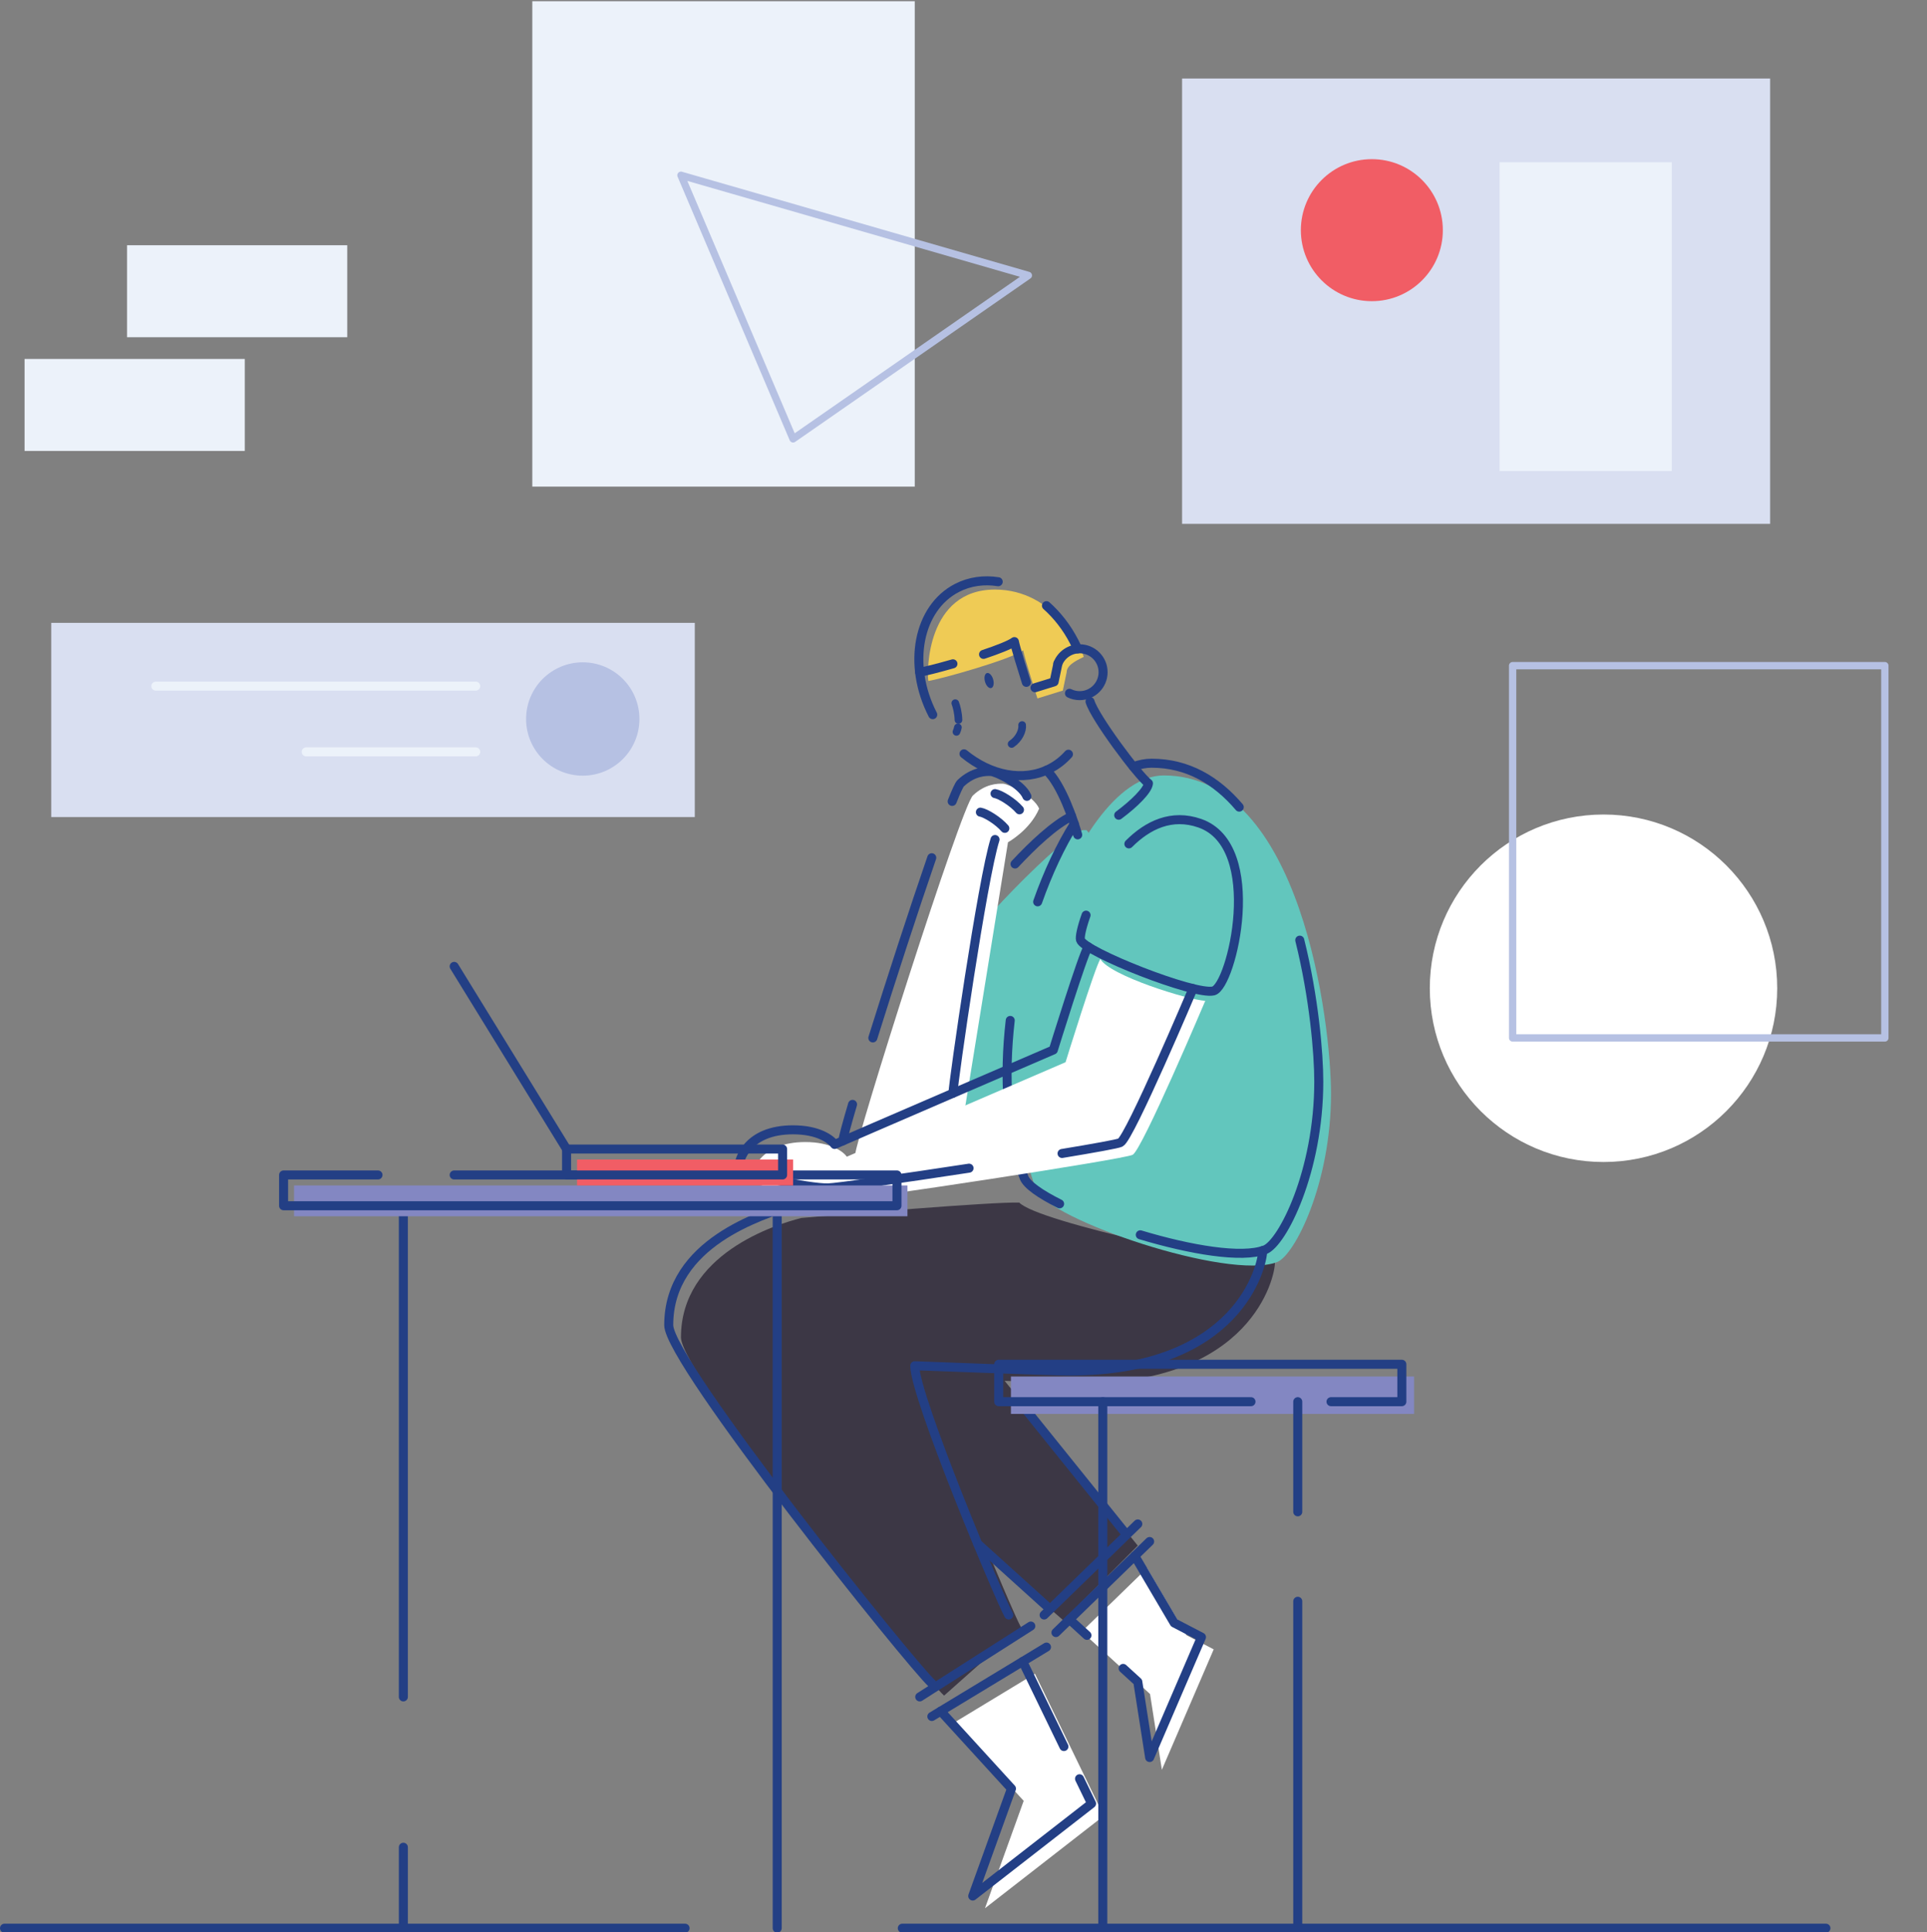 <?xml version="1.0" encoding="UTF-8" standalone="no"?>
<!DOCTYPE svg PUBLIC "-//W3C//DTD SVG 1.1//EN" "http://www.w3.org/Graphics/SVG/1.1/DTD/svg11.dtd">
<svg width="100%" height="100%" viewBox="0 0 3287 3295" version="1.1" xmlns="http://www.w3.org/2000/svg" xmlns:xlink="http://www.w3.org/1999/xlink" xml:space="preserve" xmlns:serif="http://www.serif.com/" style="fill-rule:evenodd;clip-rule:evenodd;stroke-linecap:round;stroke-linejoin:round;stroke-miterlimit:2;">
    <rect x="0" y="0" width="3287" height="3295" fill="#808080" stroke="none"/>
    <g transform="matrix(4.167,0,0,4.167,0,0)">
        <rect x="483.882" y="32.132" width="240.721" height="182.262" style="fill:rgb(217,223,241);"/>
        <rect x="613.838" y="66.402" width="70.495" height="126.377" style="fill:rgb(236,242,250);"/>
        <path d="M590.626,94.203C590.626,110.253 577.616,123.264 561.566,123.264C545.515,123.264 532.504,110.253 532.504,94.203C532.504,78.153 545.515,65.142 561.566,65.142C577.616,65.142 590.626,78.153 590.626,94.203Z" style="fill:rgb(241,93,101);fill-rule:nonzero;"/>
        <path d="M727.506,404.466C727.506,443.738 695.67,475.575 656.399,475.575C617.126,475.575 585.29,443.738 585.29,404.466C585.29,365.195 617.126,333.358 656.399,333.358C695.67,333.358 727.506,365.195 727.506,404.466Z" style="fill:white;fill-rule:nonzero;"/>
        <rect x="619.192" y="272.432" width="152.367" height="152.367" style="fill:none;stroke:rgb(182,193,227);stroke-width:3px;"/>
        <path d="M369.355,789.156L747.442,789.156" style="fill:none;stroke:rgb(35,63,133);stroke-width:3.69px;"/>
        <path d="M1.845,789.156L280.437,789.156" style="fill:none;stroke:rgb(35,63,133);stroke-width:3.69px;"/>
        <path d="M436.625,275.154L435.071,282.622L424.671,285.853C424.671,285.853 419.523,269.8 418.815,266.165C413.767,269.9 384.991,277.977 380.018,278.695C379.334,274.825 379.33,241.292 407.288,241.292C431.919,241.292 442.964,265.956 443.612,268.846C442.167,269.692 436.625,271.746 436.625,275.154Z" style="fill:rgb(239,203,85);fill-rule:nonzero;"/>
        <path d="M443.535,339.73C437.281,339.73 391.925,385.499 390.06,395.081C389.247,399.264 375.448,470.668 375.448,470.668L451.122,449.532L455.558,353.244L444.777,339.73L443.535,339.73Z" style="fill:rgb(98,198,189);fill-rule:nonzero;"/>
        <path d="M350.06,472.628C349.927,467.355 393.374,330.216 398.269,325.559C403.328,320.746 408.477,320.651 410.638,320.754C412.796,320.857 423.176,325.758 425.369,330.931C421.626,339.787 412.622,344.708 412.622,344.708L395.094,453.028L350.06,472.628Z" style="fill:white;fill-rule:nonzero;"/>
        <path d="M402.957,554.864L465.741,632.583L435.288,663.19L343.127,582.617L364.93,552.619L402.957,554.864Z" style="fill:rgb(60,55,69);fill-rule:nonzero;"/>
        <path d="M386.459,693.967C377.974,686.282 278.751,562.648 278.751,547.344C278.751,513.24 317.45,501.145 328.015,498.49C342.556,497.172 407.101,491.769 417.254,492.187C424.575,500.118 509.574,518.413 521.891,516.837C521.891,523.004 512.094,566.146 442.572,566.146C435.286,566.146 380.483,563.959 379.464,563.959C379.464,576.784 414.588,660.299 417.941,665.984" style="fill:rgb(60,55,69);fill-rule:nonzero;"/>
        <path d="M476.403,317.367C532.667,317.367 544.849,418.876 544.849,447.685C544.849,484.421 529.946,513.771 522.807,516.519C502.698,524.25 428.882,498.923 424.198,486.935C401.383,428.542 438.944,317.367 476.403,317.367Z" style="fill:rgb(98,198,189);fill-rule:nonzero;"/>
        <path d="M428.363,247.881C432.801,251.828 436.724,256.824 439.741,262.689C440.232,263.643 440.69,264.604 441.116,265.569" style="fill:none;stroke:rgb(35,63,133);stroke-width:3.69px;"/>
        <path d="M381.817,292.487C371.313,272.066 375.765,248.843 391.76,240.615C396.987,237.926 402.798,237.172 408.622,238.085" style="fill:none;stroke:rgb(35,63,133);stroke-width:3.69px;"/>
        <path d="M437.372,308.674C435.244,311.062 432.711,313.061 429.795,314.561C418.877,320.177 405.405,317.356 394.611,308.507" style="fill:none;stroke:rgb(35,63,133);stroke-width:3.69px;"/>
        <path d="M433.049,271.577C434.458,268.035 437.918,265.53 441.963,265.53C447.258,265.53 451.55,269.823 451.55,275.118C451.55,280.413 447.258,284.706 441.963,284.706C440.466,284.706 439.049,284.363 437.787,283.752" style="fill:none;stroke:rgb(35,63,133);stroke-width:3.69px;"/>
        <path d="M441.152,341.681C439.736,336.631 434.668,321.069 428.342,315.251" style="fill:none;stroke:rgb(35,63,133);stroke-width:3.69px;"/>
        <path d="M446.201,287.111C448.15,293.666 465.778,317.32 470.12,320.598C469.86,323.449 464.248,328.955 457.94,333.644" style="fill:none;stroke:rgb(35,63,133);stroke-width:3.69px;"/>
        <path d="M423.672,281.476L431.496,279.046L433.048,271.577" style="fill:none;stroke:rgb(35,63,133);stroke-width:3.69px;"/>
        <path d="M402.611,267.82C408.433,265.877 413.403,263.945 415.238,262.588C415.751,265.231 418.616,274.445 420.14,279.273" style="fill:none;stroke:rgb(35,63,133);stroke-width:3.69px;"/>
        <path d="M376.44,275.118C378.359,274.841 383.814,273.471 390.085,271.676" style="fill:none;stroke:rgb(35,63,133);stroke-width:3.69px;"/>
        <path d="M433.747,492.695C425.855,488.755 420.363,484.924 419.192,481.927C412.153,463.913 410.861,440.876 413.539,417.63" style="fill:none;stroke:rgb(35,63,133);stroke-width:3.69px;"/>
        <path d="M532.054,384.773C537.913,408.268 539.84,431.222 539.84,442.679C539.84,479.415 524.937,508.765 517.797,511.512C508.372,515.136 487.146,511.498 466.77,505.373" style="fill:none;stroke:rgb(35,63,133);stroke-width:3.69px;"/>
        <path d="M463.923,313.793C466.403,312.855 468.9,312.361 471.396,312.361C486.229,312.361 497.998,319.415 507.288,330.333" style="fill:none;stroke:rgb(35,63,133);stroke-width:3.69px;"/>
        <path d="M424.763,369.093C429,357.118 434.109,346.188 439.764,337.189" style="fill:none;stroke:rgb(35,63,133);stroke-width:3.69px;"/>
        <path d="M389.767,327.991C391.429,323.787 392.647,321.135 393.261,320.552C398.319,315.739 403.469,315.643 405.629,315.746C407.789,315.849 418.168,320.751 420.362,325.923" style="fill:none;stroke:rgb(35,63,133);stroke-width:3.69px;"/>
        <path d="M357.297,424.796C364.671,401.235 374.03,372.425 381.413,351.048" style="fill:none;stroke:rgb(35,63,133);stroke-width:3.69px;"/>
        <path d="M345.052,466.905C345.028,465.921 346.518,460.38 348.99,451.985" style="fill:none;stroke:rgb(35,63,133);stroke-width:3.69px;"/>
        <path d="M407.315,324.799C409.452,325.137 414.624,328.285 417.324,331.433" style="fill:none;stroke:rgb(35,63,133);stroke-width:3.69px;"/>
        <path d="M401.32,332.39C403.455,332.727 408.629,335.876 411.327,339.024" style="fill:none;stroke:rgb(35,63,133);stroke-width:3.69px;"/>
        <path d="M390.086,447.44C390.261,442.642 402.127,359.86 407.316,343.591" style="fill:none;stroke:rgb(35,63,133);stroke-width:3.69px;"/>
        <path d="M415.499,353.614C422.781,345.823 431.6,337.453 438.676,334.071" style="fill:none;stroke:rgb(35,63,133);stroke-width:3.69px;"/>
        <path d="M185.912,395.513L231.929,470.271" style="fill:none;stroke:rgb(35,63,133);stroke-width:3.69px;"/>
        <path d="M516.882,511.827C516.882,517.993 507.085,561.135 437.563,561.135C430.277,561.135 375.475,558.949 374.455,558.949C374.455,571.775 409.58,655.288 412.931,660.972" style="fill:none;stroke:rgb(35,63,133);stroke-width:3.69px;"/>
        <path d="M323.007,493.48C312.805,497.297 273.744,508.228 273.744,542.334C273.744,557.638 372.966,681.271 381.452,688.956" style="fill:none;stroke:rgb(35,63,133);stroke-width:3.69px;"/>
        <path d="M376.495,694.497L421.967,665.493" style="fill:none;stroke:rgb(35,63,133);stroke-width:3.69px;"/>
        <path d="M381.45,702.513L428.38,674.092" style="fill:none;stroke:rgb(35,63,133);stroke-width:3.69px;"/>
        <path d="M400.215,631.829L429.384,658.18" style="fill:none;stroke:rgb(35,63,133);stroke-width:3.69px;"/>
        <path d="M417.327,573.668L460.734,627.575" style="fill:none;stroke:rgb(35,63,133);stroke-width:3.69px;"/>
        <path d="M465.759,623.703L427.407,660.975" style="fill:none;stroke:rgb(35,63,133);stroke-width:3.69px;"/>
        <path d="M470.601,630.893L432.247,668.164" style="fill:none;stroke:rgb(35,63,133);stroke-width:3.69px;"/>
        <path d="M165.114,756.022L165.114,789.154" style="fill:none;stroke:rgb(35,63,133);stroke-width:3.69px;"/>
        <path d="M165.113,493.481L165.113,694.495" style="fill:none;stroke:rgb(35,63,133);stroke-width:3.69px;"/>
        <path d="M318.147,493.48L318.147,789.153" style="fill:none;stroke:rgb(35,63,133);stroke-width:3.69px;"/>
        <path d="M496.124,341.926C522.914,351.251 509.272,408.63 501.731,410.564C494.191,412.498 448.761,394.516 447.308,389.682C445.853,384.848 464.826,331.03 496.124,341.926Z" style="fill:rgb(98,198,189);fill-rule:nonzero;"/>
        <path d="M462.105,345.381C469.861,337.607 479.664,332.928 491.118,336.915C517.908,346.241 504.265,403.62 496.724,405.554C489.184,407.488 443.754,389.506 442.3,384.673C441.956,383.531 442.753,379.656 444.581,374.547" style="fill:none;stroke:rgb(35,63,133);stroke-width:3.69px;"/>
        <path d="M450.439,392.494C448.255,395.693 436.187,434.731 436.187,434.731C436.187,434.731 350.92,471.468 346.665,473.402C345.119,471.275 340.02,467.408 329.651,467.408C310.699,467.408 307.415,479.975 307.415,482.682C307.415,485.389 336.225,491.382 343.959,491.19C351.693,490.996 459.776,474.562 463.643,472.628C467.509,470.695 493.37,409.61 493.37,409.61C486.383,409.238 454.095,399.247 450.439,392.494Z" style="fill:white;fill-rule:nonzero;"/>
        <path d="M396.685,478.098C369.404,482.265 342.658,486.087 338.952,486.181C331.217,486.373 302.409,480.379 302.409,477.672C302.409,474.966 305.692,462.399 324.644,462.399C335.013,462.399 340.112,466.265 341.658,468.392C345.912,466.458 431.18,429.722 431.18,429.722C431.18,429.722 443.248,390.684 445.432,387.485" style="fill:none;stroke:rgb(35,63,133);stroke-width:3.69px;"/>
        <path d="M488.359,404.602C488.359,404.602 462.499,465.688 458.632,467.62C457.532,468.17 448.001,469.894 434.747,472.082" style="fill:none;stroke:rgb(35,63,133);stroke-width:3.69px;"/>
        <rect x="413.826" y="563.363" width="165.029" height="15.313" style="fill:rgb(131,135,194);"/>
        <path d="M512.094,573.667L408.815,573.667L408.815,558.353L573.844,558.353L573.844,573.667L544.846,573.667" style="fill:none;stroke:rgb(35,63,133);stroke-width:3.69px;"/>
        <rect x="120.376" y="485.169" width="251.09" height="12.606" style="fill:rgb(131,135,194);"/>
        <path d="M185.912,480.877L367.176,480.877L367.176,493.482L116.087,493.482L116.087,480.877L154.733,480.877" style="fill:none;stroke:rgb(35,63,133);stroke-width:3.69px;"/>
        <rect x="236.219" y="474.566" width="88.431" height="10.603" style="fill:rgb(241,93,101);"/>
        <rect x="231.928" y="470.274" width="88.431" height="10.603" style="fill:none;stroke:rgb(35,63,133);stroke-width:3.69px;"/>
        <path d="M390.075,705.328L419.048,737.038L403.195,780.998L451.838,743.164L423.64,685.001" style="fill:white;fill-rule:nonzero;"/>
        <path d="M435.515,714.817L418.632,679.994" style="fill:none;stroke:rgb(35,63,133);stroke-width:3.69px;"/>
        <path d="M385.067,700.322L414.041,732.032L398.187,775.992L446.831,738.157L441.903,727.993" style="fill:none;stroke:rgb(35,63,133);stroke-width:3.69px;"/>
        <path d="M469.529,641.811L485.675,669.228L496.829,675.032L475.611,724.311L470.766,693.311L442.805,667.781" style="fill:white;fill-rule:nonzero;"/>
        <path d="M444.95,669.303L437.797,662.772" style="fill:none;stroke:rgb(35,63,133);stroke-width:3.69px;"/>
        <path d="M464.521,636.803L480.667,664.22L491.821,670.025L470.603,719.303L465.758,688.303L459.757,682.824" style="fill:none;stroke:rgb(35,63,133);stroke-width:3.69px;"/>
        <path d="M451.427,573.669L451.427,787.702" style="fill:none;stroke:rgb(35,63,133);stroke-width:3.69px;"/>
        <path d="M531.239,655.352L531.239,787.701" style="fill:none;stroke:rgb(35,63,133);stroke-width:3.69px;"/>
        <path d="M531.239,573.666L531.239,618.746" style="fill:none;stroke:rgb(35,63,133);stroke-width:3.69px;"/>
        <path d="M403.212,279.01C403.697,280.704 404.836,281.865 405.759,281.601C406.681,281.338 407.035,279.75 406.55,278.056C406.066,276.361 404.926,275.201 404.003,275.464C403.081,275.728 402.728,277.315 403.212,279.01Z" style="fill:rgb(35,63,133);fill-rule:nonzero;"/>
        <path d="M392.114,297.699C391.982,298.347 391.792,298.966 391.528,299.531" style="fill:none;stroke:rgb(35,63,133);stroke-width:3.14px;"/>
        <path d="M391.046,287.788C391.527,288.961 392.281,291.785 392.35,294.656" style="fill:none;stroke:rgb(35,63,133);stroke-width:3.14px;"/>
        <path d="M418.41,296.735C418.703,298.981 417.134,302.457 414.104,304.489" style="fill:none;stroke:rgb(35,63,133);stroke-width:3.14px;"/>
        <rect x="20.978" y="254.918" width="263.432" height="79.477" style="fill:rgb(217,223,241);"/>
        <path d="M261.751,294.262C261.751,307.074 251.364,317.461 238.552,317.461C225.74,317.461 215.354,307.074 215.354,294.262C215.354,281.45 225.74,271.064 238.552,271.064C251.364,271.064 261.751,281.45 261.751,294.262Z" style="fill:rgb(182,193,227);fill-rule:nonzero;"/>
        <path d="M194.729,280.806L63.791,280.806" style="fill:none;stroke:rgb(236,242,250);stroke-width:3.69px;"/>
        <path d="M194.729,307.718L125.353,307.718" style="fill:none;stroke:rgb(236,242,250);stroke-width:3.69px;"/>
        <rect x="217.897" y="0.498" width="156.558" height="198.662" style="fill:rgb(236,242,250);"/>
        <path d="M278.749,71.73L324.651,179.614L420.957,112.725L278.749,71.73Z" style="fill:none;stroke:rgb(182,193,227);stroke-width:3px;"/>
        <rect x="51.998" y="100.372" width="90.145" height="37.645" style="fill:rgb(236,242,250);"/>
        <rect x="10.054" y="146.91" width="90.147" height="37.646" style="fill:rgb(236,242,250);"/>
    </g>
</svg>
